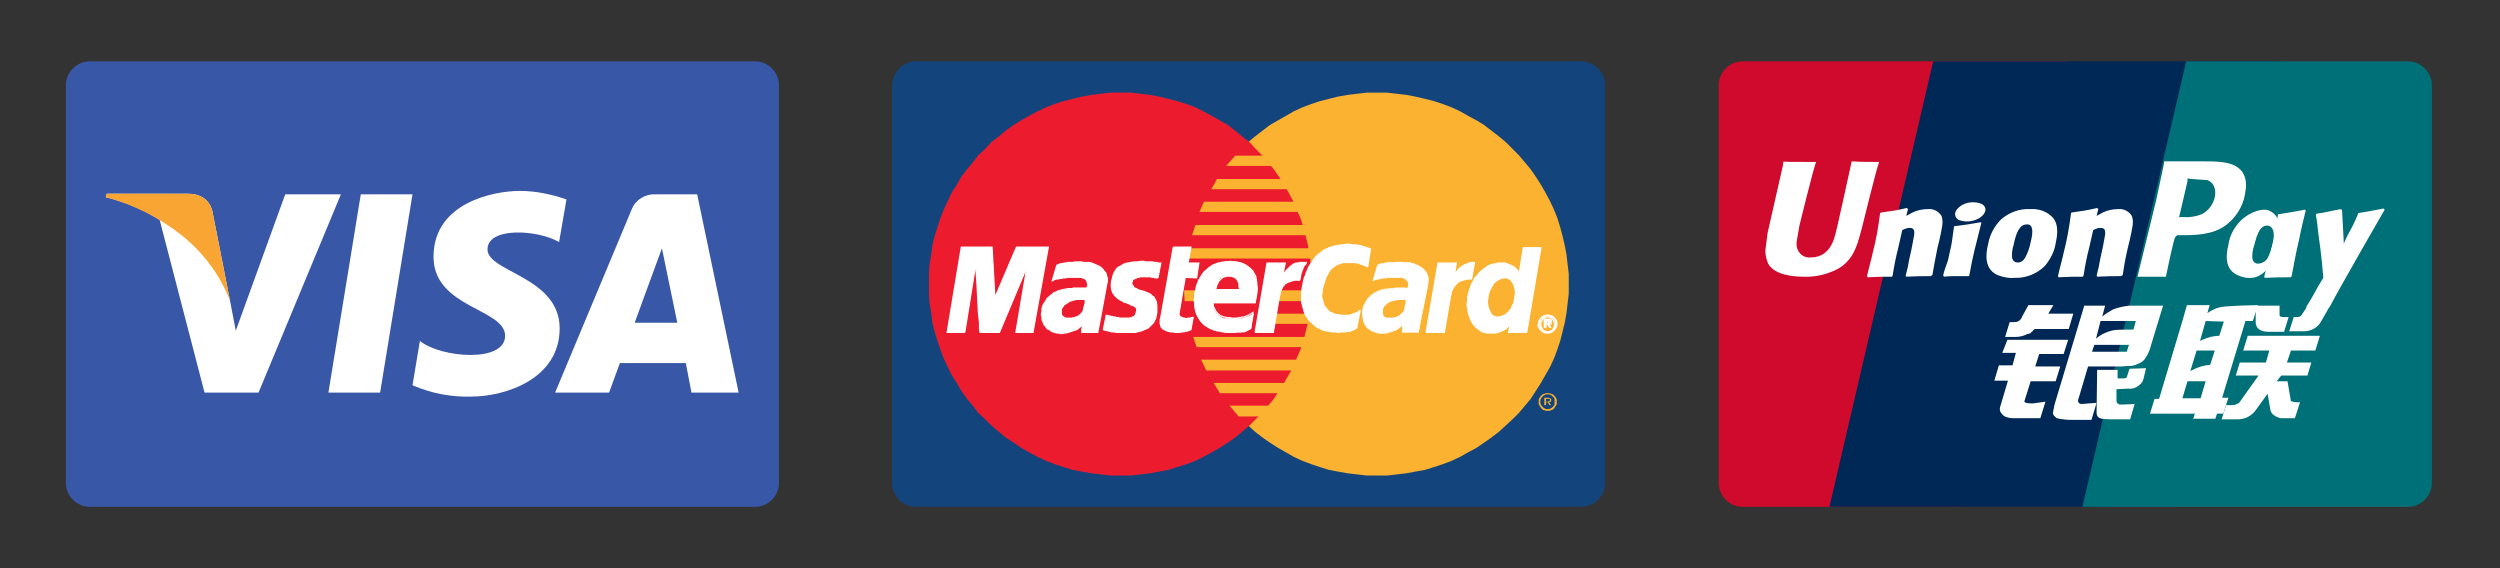 <?xml version="1.0" encoding="utf-8"?>
<!-- Generator: Adobe Illustrator 21.0.0, SVG Export Plug-In . SVG Version: 6.00 Build 0)  -->
<!DOCTYPE svg PUBLIC "-//W3C//DTD SVG 1.1//EN" "http://www.w3.org/Graphics/SVG/1.1/DTD/svg11.dtd">
<svg version="1.1" id="Layer_1" xmlns="http://www.w3.org/2000/svg" xmlns:xlink="http://www.w3.org/1999/xlink" x="0px" y="0px"
	 viewBox="0 0 440 100" style="enable-background:new 0 0 440 100;" xml:space="preserve">
<rect x="0" y="0" width="440" height="100" fill="#333333" stroke="none"/>
<style type="text/css">
	.st0{fill:#3957A7;}
	.st1{fill:#FFFFFF;}
	.st2{fill:#F9A533;}
	.st3{fill:#13457C;}
	.st4{fill:#FBB231;}
	.st5{fill:#EC1C2E;}
	.st6{fill:none;stroke:#FFFFFF;stroke-width:0.22;stroke-miterlimit:2.61;}
	.st7{clip-path:url(#SVGID_2_);}
	.st8{fill:#CF0A2C;}
	.st9{fill:#002856;}
	.st10{fill:#007078;}
</style>
<title>PaymentIcons_Adyen</title>
<path class="st0" d="M15.8,10.8h117.1c2.3,0,4.2,1.9,4.2,4.2v70c0,2.3-1.9,4.2-4.2,4.2H15.8c-2.3,0-4.2-1.9-4.2-4.2V15
	C11.6,12.7,13.5,10.8,15.8,10.8z"/>
<polygon class="st1" points="66.9,69.1 57.8,69.1 63.5,34.2 72.6,34.2 "/>
<path class="st1" d="M50.2,34.2l-8.7,24l-1-5.2l0,0l-3.1-15.7c0,0-0.4-3.2-4.3-3.2H18.8l-0.2,0.6c3.4,0.8,6.6,2.2,9.5,4L36,69.1h9.5
	L60,34.2H50.2z"/>
<path class="st1" d="M121.7,69.1h8.3l-7.3-34.9h-7.3c-1.8-0.1-3.5,0.9-4.2,2.6L97.7,69.1h9.5l1.9-5.2h11.6L121.7,69.1z M111.7,56.8
	l4.8-13.1l2.7,13.1H111.7z"/>
<path class="st1" d="M98.4,42.6l1.3-7.5c-2.6-0.9-5.4-1.5-8.2-1.5c-4.5,0-15.2,2-15.2,11.6c0,9,12.6,9.1,12.6,13.9s-11.3,3.9-15,0.9
	l-1.3,7.8c3.2,1.4,6.7,2.1,10.3,2c6.2,0,15.6-3.2,15.6-12c0-9.1-12.7-9.9-12.7-13.9S94.6,40.4,98.4,42.6z"/>
<path class="st2" d="M40.5,53l-3.1-15.7c0,0-0.4-3.2-4.3-3.2H18.8l-0.2,0.6c4.9,1.3,9.5,3.6,13.5,6.8C35.9,44.6,38.8,48.5,40.5,53z"
	/>
<path class="st3" d="M161.2,10.8h117.1c2.3,0,4.2,1.9,4.2,4.2v70c0,2.3-1.9,4.2-4.2,4.2H161.2c-2.3,0-4.2-1.9-4.2-4.2V15
	C157.1,12.7,158.9,10.8,161.2,10.8z"/>
<polygon class="st4" points="242.3,83.7 244.1,83.7 245.8,83.5 247.5,83.3 249.1,83 250.8,82.7 252.4,82.2 253.9,81.7 255.5,81.1 
	257,80.4 258.4,79.6 259.9,78.8 261.2,77.9 262.5,77 263.8,76 265,74.9 266.2,73.8 267.3,72.7 268.4,71.4 269.4,70.2 270.3,68.8 
	271.2,67.4 272,66 272.8,64.6 273.5,63.1 274.1,61.5 274.6,60 275,58.4 275.4,56.8 275.7,55.1 275.9,53.4 276.1,51.7 276.1,49.9 
	276.1,48.2 275.9,46.5 275.7,44.8 275.4,43.2 275,41.5 274.6,40 274.1,38.4 273.5,36.9 272.8,35.4 272,33.9 271.2,32.5 270.3,31.1 
	269.4,29.8 268.4,28.6 267.3,27.3 266.2,26.2 265,25 263.8,24 262.5,23 261.2,22 259.9,21.2 258.4,20.4 257,19.6 255.5,18.9 
	253.9,18.3 252.4,17.8 250.8,17.4 249.1,17 247.5,16.7 245.8,16.5 244.1,16.3 242.3,16.3 240.6,16.3 238.9,16.5 237.2,16.7 
	235.5,17 233.9,17.4 232.3,17.8 230.8,18.3 229.2,18.9 227.7,19.6 226.3,20.4 224.9,21.2 223.5,22 222.2,23 220.9,24 219.7,25 
	218.5,26.2 217.4,27.3 216.4,28.6 215.4,29.8 214.4,31.1 213.6,32.5 212.8,33.9 212,35.4 211.3,36.9 210.7,38.4 210.2,40 
	209.7,41.5 209.4,43.2 209.1,44.8 208.9,46.5 208.7,48.2 208.7,49.9 208.7,51.7 208.9,53.4 209.1,55.1 209.4,56.8 209.7,58.4 
	210.2,60 210.7,61.5 211.3,63.1 212,64.6 212.8,66 213.6,67.4 214.4,68.8 215.4,70.2 216.4,71.4 217.4,72.7 218.5,73.8 219.7,74.9 
	220.9,76 222.2,77 223.5,77.9 224.9,78.8 226.3,79.6 227.7,80.4 229.2,81.1 230.8,81.7 232.3,82.2 233.9,82.7 235.5,83 237.2,83.3 
	238.9,83.5 240.6,83.7 242.3,83.7 242.3,83.7 "/>
<polygon class="st5" points="197.2,83.7 199,83.7 200.7,83.5 202.4,83.3 204,83 205.6,82.7 207.2,82.2 208.8,81.7 210.4,81.1 
	211.8,80.4 213.3,79.6 214.7,78.8 216.1,77.9 217.4,77 218.6,76 219.9,74.9 221,73.8 222.1,72.7 223.2,71.4 224.2,70.2 225.1,68.8 
	226,67.4 226.8,66 227.6,64.6 228.2,63.1 228.9,61.5 229.4,60 229.8,58.4 230.2,56.8 230.5,55.1 230.7,53.4 230.8,51.7 230.9,49.9 
	230.8,48.2 230.7,46.5 230.5,44.8 230.2,43.2 229.8,41.5 229.4,40 228.9,38.4 228.2,36.9 227.6,35.4 226.8,33.9 226,32.5 
	225.1,31.1 224.2,29.8 223.2,28.6 222.1,27.3 221,26.2 219.9,25 218.6,24 217.4,23 216.1,22 214.7,21.2 213.3,20.4 211.8,19.6 
	210.4,18.9 208.8,18.3 207.2,17.8 205.6,17.4 204,17 202.4,16.7 200.7,16.5 199,16.3 197.2,16.3 195.5,16.3 193.8,16.5 192.1,16.7 
	190.4,17 188.8,17.4 187.2,17.8 185.6,18.3 184.1,18.9 182.6,19.6 181.1,20.4 179.7,21.2 178.4,22 177,23 175.8,24 174.5,25 
	173.4,26.2 172.2,27.3 171.2,28.6 170.2,29.8 169.2,31.1 168.4,32.5 167.5,33.9 166.8,35.4 166.1,36.9 165.5,38.4 165,40 
	164.5,41.5 164.1,43.2 163.9,44.8 163.6,46.5 163.5,48.2 163.5,49.9 163.5,51.7 163.6,53.4 163.9,55.1 164.1,56.8 164.5,58.4 
	165,60 165.5,61.5 166.1,63.1 166.8,64.6 167.5,66 168.4,67.4 169.2,68.8 170.2,70.2 171.2,71.4 172.2,72.7 173.4,73.8 174.5,74.9 
	175.8,76 177,77 178.4,77.9 179.7,78.8 181.1,79.6 182.6,80.4 184.1,81.1 185.6,81.7 187.2,82.2 188.8,82.7 190.4,83 192.1,83.3 
	193.8,83.5 195.5,83.7 197.2,83.7 197.2,83.7 "/>
<polygon class="st4" points="215.8,29.2 233.8,29.2 233.8,27.4 217.4,27.4 215.8,29.2 215.8,29.2 "/>
<polygon class="st4" points="213.2,33.3 233.8,33.3 233.8,31.5 214.2,31.5 213.2,33.3 213.2,33.3 "/>
<polygon class="st4" points="211.1,37.3 233.8,37.3 233.8,35.5 211.9,35.5 211.1,37.3 211.1,37.3 "/>
<polygon class="st4" points="209.8,41.4 233.8,41.4 233.8,39.6 210.4,39.6 209.8,41.4 209.8,41.4 "/>
<polygon class="st4" points="210.6,61.1 233.8,61.1 233.8,59.3 210,59.3 210.6,61.1 210.6,61.1 "/>
<polygon class="st4" points="212.3,65.2 233.8,65.2 233.8,63.3 211.4,63.3 212.3,65.2 212.3,65.2 "/>
<polygon class="st4" points="214.7,69.2 233.8,69.2 233.8,67.4 213.6,67.4 214.7,69.2 214.7,69.2 "/>
<polygon class="st4" points="218,73.3 233.8,73.3 233.8,71.4 216.4,71.4 218,73.3 218,73.3 "/>
<polygon class="st4" points="209,45.5 233.8,45.5 233.8,43.7 209.3,43.7 209,45.5 209,45.5 "/>
<polygon class="st4" points="224.1,57 233.5,57 233.5,55.2 224.4,55.2 224.1,57 224.1,57 "/>
<polygon class="st4" points="224.8,53 233.5,53 233.5,51.1 225.2,51.1 224.8,53 224.8,53 "/>
<polygon class="st4" points="208.4,51.1 210.8,51.1 210.8,53 208.5,53 208.4,51.1 208.4,51.1 "/>
<polygon class="st1" points="203.8,48.9 203.6,48.9 203.4,48.9 203.3,48.9 203.1,48.8 203,48.8 202.9,48.8 202.7,48.8 202.6,48.7 
	202.4,48.7 202.2,48.7 202,48.7 201.8,48.7 201.6,48.7 201.3,48.7 201,48.7 200.7,48.7 200.4,48.8 200.2,48.8 200,48.9 199.9,49 
	199.7,49 199.6,49.1 199.4,49.2 199.3,49.3 199.3,49.5 199.2,49.6 199.2,49.7 199.2,49.9 199.2,50 199.3,50.2 199.4,50.3 
	199.5,50.5 199.7,50.7 200,50.8 200.3,51 200.6,51.1 201,51.2 201.4,51.3 201.8,51.5 202.1,51.6 202.5,51.8 202.8,52.1 203.1,52.3 
	203.3,52.7 203.5,53.1 203.6,53.7 203.6,54.3 203.6,55 203.5,55.5 203.4,56 203.2,56.4 203,56.8 202.7,57.1 202.4,57.4 202.1,57.7 
	201.7,57.9 201.4,58 201,58.2 200.6,58.3 200.2,58.4 199.8,58.5 199.4,58.5 199.1,58.5 198.7,58.5 198.2,58.5 197.8,58.5 
	197.4,58.5 197,58.5 196.7,58.5 196.4,58.5 196.1,58.4 195.8,58.4 195.6,58.4 195.4,58.3 195.2,58.3 195,58.2 194.8,58.2 
	194.6,58.1 194.4,58.1 194.2,58 194.7,55.5 194.8,55.5 194.9,55.5 195.1,55.6 195.3,55.6 195.5,55.7 195.7,55.7 196,55.8 
	196.3,55.8 196.5,55.9 196.8,55.9 197.1,56 197.5,56 197.8,56 198.1,56 198.4,56 198.8,56 199.1,55.9 199.4,55.8 199.6,55.7 
	199.7,55.6 199.9,55.4 199.9,55.2 200,55 200,54.9 200.1,54.5 200,54.2 199.8,54 199.5,53.8 199.1,53.7 198.8,53.5 198.3,53.3 
	197.9,53.2 197.4,52.9 197,52.7 196.6,52.4 196.2,52 195.9,51.6 195.7,51.1 195.6,50.5 195.6,49.8 195.7,49.3 195.8,48.9 
	195.9,48.5 196,48.2 196.2,47.8 196.4,47.5 196.6,47.2 196.9,47 197.3,46.8 197.6,46.6 198,46.4 198.5,46.3 199,46.2 199.6,46.1 
	200.2,46.1 200.8,46 201.3,46 201.6,46.1 202,46.1 202.3,46.1 202.6,46.1 202.9,46.1 203.1,46.2 203.3,46.2 203.5,46.2 203.6,46.2 
	203.8,46.3 203.9,46.3 204,46.3 204.1,46.3 204.2,46.3 204.3,46.3 203.8,48.9 203.8,48.9 "/>
<polyline class="st6" points="203.8,48.9 203.8,48.9 203.6,48.9 203.4,48.9 203.3,48.9 203.1,48.8 203,48.8 202.9,48.8 202.7,48.8 
	202.6,48.7 202.4,48.7 202.2,48.7 202,48.7 201.8,48.7 201.6,48.7 201.3,48.7 201,48.7 200.7,48.7 200.7,48.7 200.4,48.8 
	200.2,48.8 200,48.9 199.9,49 199.7,49 199.6,49.1 199.4,49.2 199.3,49.3 199.3,49.5 199.2,49.6 199.2,49.7 199.2,49.9 199.2,50 
	199.3,50.2 199.4,50.3 199.5,50.5 199.5,50.5 199.7,50.7 200,50.8 200.3,51 200.6,51.1 201,51.2 201.4,51.3 201.8,51.5 202.1,51.6 
	202.5,51.8 202.8,52.1 203.1,52.3 203.3,52.7 203.5,53.1 203.6,53.7 203.6,54.3 203.6,55 203.6,55 203.5,55.5 203.4,56 203.2,56.4 
	203,56.8 202.7,57.1 202.4,57.4 202.1,57.7 201.7,57.9 201.4,58 201,58.2 200.6,58.3 200.2,58.4 199.8,58.5 199.4,58.5 199.1,58.5 
	198.7,58.5 198.7,58.5 198.2,58.5 197.8,58.5 197.4,58.5 197,58.5 196.7,58.5 196.4,58.5 196.1,58.4 195.8,58.4 195.6,58.4 
	195.4,58.3 195.2,58.3 195,58.2 194.8,58.2 194.6,58.1 194.4,58.1 194.2,58 194.7,55.5 194.7,55.5 194.8,55.5 194.9,55.5 
	195.1,55.6 195.3,55.6 195.5,55.7 195.7,55.7 196,55.8 196.3,55.8 196.5,55.9 196.8,55.9 197.1,56 197.5,56 197.8,56 198.1,56 
	198.4,56 198.8,56 198.8,56 199.1,55.9 199.4,55.8 199.6,55.7 199.7,55.6 199.9,55.4 199.9,55.2 200,55 200,54.9 200,54.9 
	200.1,54.5 200,54.2 199.8,54 199.5,53.8 199.1,53.7 198.8,53.5 198.3,53.3 197.9,53.2 197.4,52.9 197,52.7 196.6,52.4 196.2,52 
	195.9,51.6 195.7,51.1 195.6,50.5 195.6,49.8 195.6,49.8 195.7,49.3 195.8,48.9 195.9,48.5 196,48.2 196.2,47.8 196.4,47.5 
	196.6,47.2 196.9,47 197.3,46.8 197.6,46.6 198,46.4 198.5,46.3 199,46.2 199.6,46.1 200.2,46.1 200.8,46 200.8,46 201.3,46 
	201.6,46.1 202,46.1 202.3,46.1 202.6,46.1 202.9,46.1 203.1,46.2 203.3,46.2 203.5,46.2 203.6,46.2 203.8,46.3 203.9,46.3 
	204,46.3 204.1,46.3 204.2,46.3 204.3,46.3 203.8,48.9 "/>
<polygon class="st1" points="206.5,43.5 209.6,43.5 209.1,46.3 211,46.3 210.6,48.9 208.6,48.8 207.5,55.2 207.5,55.4 207.6,55.6 
	207.7,55.7 207.8,55.8 208.1,55.9 208.3,56 208.5,56 208.8,56.1 209.1,56 209.3,56 209.5,56 209.7,55.9 209.8,55.9 209.9,55.9 
	210,55.8 210,55.8 209.6,58 209.5,58 209.4,58 209.4,58.1 209.3,58.1 209.2,58.2 209.1,58.2 209,58.2 208.9,58.3 208.8,58.3 
	208.7,58.3 208.6,58.3 208.4,58.4 208.3,58.4 208.1,58.4 207.9,58.4 207.7,58.5 206.9,58.5 206.4,58.4 206,58.4 205.6,58.3 
	205.3,58.2 205.1,58.1 204.9,58 204.7,57.9 204.5,57.7 204.4,57.6 204.3,57.4 204.3,57.2 204.2,57 204.2,56.7 204.2,56.5 
	204.2,56.2 204.3,55.9 206.5,43.5 206.5,43.5 "/>
<polyline class="st6" points="206.5,43.5 209.6,43.5 209.1,46.3 211,46.3 210.6,48.9 208.6,48.8 207.5,55.2 207.5,55.2 207.5,55.4 
	207.6,55.6 207.7,55.7 207.8,55.8 208.1,55.9 208.3,56 208.5,56 208.8,56.1 208.8,56.1 209.1,56 209.3,56 209.5,56 209.7,55.9 
	209.8,55.9 209.9,55.9 210,55.8 210,55.8 209.6,58 209.6,58 209.5,58 209.4,58 209.4,58.1 209.3,58.1 209.2,58.2 209.1,58.2 
	209,58.2 208.9,58.3 208.8,58.3 208.7,58.3 208.6,58.3 208.4,58.4 208.3,58.4 208.1,58.4 207.9,58.4 207.7,58.5 206.9,58.5 
	206.9,58.5 206.4,58.4 206,58.4 205.6,58.3 205.3,58.2 205.1,58.1 204.9,58 204.7,57.9 204.5,57.7 204.4,57.6 204.3,57.4 
	204.3,57.2 204.2,57 204.2,56.7 204.2,56.5 204.2,56.2 204.3,55.9 206.5,43.5 "/>
<polyline class="st6" points="213.6,53.2 213.6,53.2 213.5,53.3 213.5,53.5 213.5,53.8 213.6,54 213.7,54.2 213.8,54.4 213.9,54.6 
	214,54.8 214.2,55 214.3,55.2 214.5,55.3 214.7,55.5 214.9,55.6 215.2,55.7 215.4,55.8 215.6,55.8 215.6,55.8 215.9,55.9 
	216.2,55.9 216.5,55.9 216.8,56 217.1,56 217.4,56 217.7,56 218,55.9 218.3,55.9 218.6,55.8 218.9,55.8 219.2,55.7 219.6,55.5 
	219.9,55.4 220.2,55.2 220.5,55 220.1,57.8 220.1,57.8 219.9,57.9 219.7,58 219.5,58.1 219.4,58.2 219.2,58.2 219,58.3 218.8,58.3 
	218.6,58.3 218.4,58.4 218.2,58.4 217.9,58.4 217.7,58.4 217.4,58.5 217.1,58.5 216.7,58.5 216.4,58.5 216.4,58.5 215.8,58.5 
	215.2,58.4 214.7,58.3 214.1,58.2 213.5,58 213,57.8 212.5,57.5 212,57.2 211.6,56.8 211.2,56.3 210.9,55.8 210.6,55.2 210.4,54.5 
	210.3,53.8 210.2,52.9 210.3,52 210.3,52 210.3,51.6 210.4,51.2 210.5,50.8 210.6,50.3 210.8,49.8 211,49.3 211.3,48.8 211.6,48.3 
	211.9,47.9 212.4,47.5 212.9,47.1 213.4,46.7 214.1,46.4 214.9,46.2 215.7,46.1 216.6,46 216.6,46 217,46.1 217.5,46.1 218,46.2 
	218.4,46.3 218.9,46.5 219.3,46.7 219.7,47 220.1,47.3 220.5,47.7 220.7,48.1 221,48.6 221.1,49.2 221.2,49.9 221.2,50.7 
	221.1,51.5 221,52.5 220.9,53.2 212.6,53.2 213.2,51 218.1,51 218.1,51 218.2,50.7 218.1,50.4 218.1,50.2 218.1,49.9 218,49.7 
	217.9,49.5 217.8,49.3 217.7,49.2 217.6,49 217.4,48.9 217.2,48.8 217.1,48.7 216.9,48.7 216.7,48.6 216.5,48.6 216.3,48.6 
	216.3,48.6 216.1,48.6 215.9,48.6 215.7,48.7 215.5,48.7 215.3,48.8 215.1,48.9 215,49 214.8,49.2 214.7,49.3 214.5,49.5 
	214.4,49.7 214.3,49.9 214.2,50.1 214.1,50.3 214.1,50.5 214,50.8 213.6,53.2 "/>
<polygon class="st1" points="240.7,47 240.5,46.9 240.4,46.8 240.2,46.7 240.1,46.7 239.9,46.6 239.7,46.5 239.5,46.5 239.3,46.4 
	239.1,46.3 238.9,46.3 238.6,46.2 238.4,46.2 238.1,46.2 237.9,46.2 237.6,46.2 237.3,46.2 237,46.2 236.7,46.2 236.4,46.2 
	236.1,46.3 235.8,46.4 235.4,46.5 235.1,46.7 234.8,46.9 234.5,47.1 234.2,47.4 233.9,47.8 233.7,48.2 233.4,48.7 233.2,49.3 
	233,49.9 232.8,50.6 232.7,51 232.7,51.4 232.6,51.8 232.6,52.2 232.7,52.6 232.8,53 232.9,53.3 233,53.7 233.2,54 233.4,54.2 
	233.6,54.5 233.9,54.8 234.2,55 234.5,55.1 234.9,55.3 235.4,55.4 235.5,55.4 235.7,55.4 235.9,55.5 236.1,55.5 236.4,55.5 
	236.6,55.5 236.9,55.5 237.2,55.5 237.5,55.5 237.8,55.4 238.1,55.3 238.3,55.2 238.6,55.1 238.9,55 239.1,54.8 239.4,54.6 
	238.8,57.6 238.8,57.7 238.7,57.7 238.6,57.8 238.5,57.9 238.4,58 238.2,58 238.1,58.1 237.8,58.2 237.6,58.3 237.3,58.3 
	236.9,58.4 236.5,58.4 236.1,58.4 235.6,58.5 235,58.4 234.4,58.4 233.9,58.3 233.3,58.2 232.8,58.1 232.3,57.8 231.8,57.6 
	231.3,57.2 230.9,56.8 230.4,56.4 230.1,55.9 229.7,55.3 229.5,54.7 229.3,54 229.1,53.2 229.1,52.4 229.1,51.5 229.2,50.6 
	229.3,50.1 229.4,49.6 229.5,49.2 229.6,48.8 229.8,48.4 229.9,48 230.1,47.6 230.2,47.3 230.4,46.9 230.6,46.6 230.8,46.3 231,46 
	231.2,45.7 231.4,45.4 231.6,45.2 231.9,44.9 232.1,44.7 232.4,44.5 232.7,44.3 232.9,44.1 233.2,43.9 233.6,43.8 233.9,43.6 
	234.2,43.5 234.6,43.4 234.9,43.3 235.3,43.2 235.7,43.2 236,43.1 236.4,43.1 236.9,43 237.3,43 237.7,43 238,43.1 238.4,43.1 
	238.7,43.1 239,43.2 239.3,43.2 239.6,43.3 239.9,43.4 240.1,43.5 240.4,43.5 240.6,43.6 240.8,43.7 240.9,43.7 241.1,43.8 
	241.2,43.8 241.2,43.8 240.7,47 240.7,47 "/>
<polyline class="st6" points="240.7,47 240.7,47 240.5,46.9 240.4,46.8 240.2,46.7 240.1,46.7 239.9,46.6 239.7,46.5 239.5,46.5 
	239.3,46.4 239.1,46.3 238.9,46.3 238.6,46.2 238.4,46.2 238.1,46.2 237.9,46.2 237.6,46.2 237.3,46.2 237.3,46.2 237,46.2 
	236.7,46.2 236.4,46.2 236.1,46.3 235.8,46.4 235.4,46.5 235.1,46.7 234.8,46.9 234.5,47.1 234.2,47.4 233.9,47.8 233.7,48.2 
	233.4,48.7 233.2,49.3 233,49.9 232.8,50.6 232.8,50.6 232.7,51 232.7,51.4 232.6,51.8 232.6,52.2 232.7,52.6 232.8,53 232.9,53.3 
	233,53.7 233.2,54 233.4,54.2 233.6,54.5 233.9,54.8 234.2,55 234.5,55.1 234.9,55.3 235.4,55.4 235.4,55.4 235.5,55.4 235.7,55.4 
	235.9,55.5 236.1,55.5 236.4,55.5 236.6,55.5 236.9,55.5 237.2,55.5 237.5,55.5 237.8,55.4 238.1,55.3 238.3,55.2 238.6,55.1 
	238.9,55 239.1,54.8 239.4,54.6 238.8,57.6 238.8,57.6 238.8,57.7 238.7,57.7 238.6,57.8 238.5,57.9 238.4,58 238.2,58 238.1,58.1 
	237.8,58.2 237.6,58.3 237.3,58.3 236.9,58.4 236.5,58.4 236.1,58.4 235.6,58.5 235,58.4 234.4,58.4 234.4,58.4 233.9,58.3 
	233.3,58.2 232.8,58.1 232.3,57.8 231.8,57.6 231.3,57.2 230.9,56.8 230.4,56.4 230.1,55.9 229.7,55.3 229.5,54.7 229.3,54 
	229.1,53.2 229.1,52.4 229.1,51.5 229.2,50.6 229.2,50.6 229.3,50.1 229.4,49.6 229.5,49.2 229.6,48.8 229.8,48.4 229.9,48 
	230.1,47.6 230.2,47.3 230.4,46.9 230.6,46.6 230.8,46.3 231,46 231.2,45.7 231.4,45.4 231.6,45.2 231.9,44.9 232.1,44.7 
	232.4,44.5 232.7,44.3 232.9,44.1 233.2,43.9 233.6,43.8 233.9,43.6 234.2,43.5 234.6,43.4 234.9,43.3 235.3,43.2 235.7,43.2 
	236,43.1 236.4,43.1 236.9,43 237.3,43 237.3,43 237.7,43 238,43.1 238.4,43.1 238.7,43.1 239,43.2 239.3,43.2 239.6,43.3 
	239.9,43.4 240.1,43.5 240.4,43.5 240.6,43.6 240.8,43.7 240.9,43.7 241.1,43.8 241.2,43.8 241.2,43.8 240.7,47 "/>
<polygon class="st1" points="268.7,58.5 265.5,58.5 265.8,57.2 265.8,57.1 265.6,57.3 265.4,57.5 265.2,57.7 265,57.9 264.8,58 
	264.6,58.1 264.4,58.2 264.1,58.3 263.9,58.4 263.7,58.5 263.5,58.5 263.3,58.6 263,58.6 262.8,58.6 262.6,58.6 262.4,58.6 
	261.8,58.6 261.2,58.5 260.7,58.3 260.3,58 259.9,57.7 259.5,57.3 259.2,56.9 258.9,56.4 258.7,55.9 258.5,55.3 258.4,54.8 
	258.3,54.2 258.2,53.6 258.3,53 258.3,52.5 258.4,51.9 258.6,51.2 258.8,50.6 259,50 259.3,49.5 259.6,48.9 260,48.5 260.3,48.1 
	260.7,47.7 261.1,47.4 261.5,47.1 261.9,46.8 262.4,46.6 262.8,46.5 263.3,46.4 263.7,46.3 264.2,46.3 264.5,46.3 264.9,46.3 
	265.1,46.4 265.4,46.5 265.7,46.6 265.9,46.7 266.1,46.8 266.3,46.9 266.5,47 266.7,47.2 266.8,47.3 267,47.5 267.1,47.6 
	267.2,47.8 267.3,47.9 267.4,48.1 267.4,48.1 268.1,43.6 271.2,43.6 268.7,58.5 268.7,58.5 "/>
<polyline class="st6" points="268.7,58.5 265.5,58.5 265.8,57.2 265.8,57.1 265.8,57.1 265.6,57.3 265.4,57.5 265.2,57.7 265,57.9 
	264.8,58 264.6,58.1 264.4,58.2 264.1,58.3 263.9,58.4 263.7,58.5 263.5,58.5 263.3,58.6 263,58.6 262.8,58.6 262.6,58.6 
	262.4,58.6 262.4,58.6 261.8,58.6 261.2,58.5 260.7,58.3 260.3,58 259.9,57.7 259.5,57.3 259.2,56.9 258.9,56.4 258.7,55.9 
	258.5,55.3 258.4,54.8 258.3,54.2 258.2,53.6 258.3,53 258.3,52.5 258.4,51.9 258.4,51.9 258.6,51.2 258.8,50.6 259,50 259.3,49.5 
	259.6,48.9 260,48.5 260.3,48.1 260.7,47.7 261.1,47.4 261.5,47.1 261.9,46.8 262.4,46.6 262.8,46.5 263.3,46.4 263.7,46.3 
	264.2,46.3 264.2,46.3 264.5,46.3 264.9,46.3 265.1,46.4 265.4,46.5 265.7,46.6 265.9,46.7 266.1,46.8 266.3,46.9 266.5,47 
	266.7,47.2 266.8,47.3 267,47.5 267.1,47.6 267.2,47.8 267.3,47.9 267.4,48.1 267.4,48.1 268.1,43.6 271.2,43.6 268.7,58.5 "/>
<polygon class="st4" points="263.5,55.7 263.8,55.7 264.1,55.6 264.4,55.5 264.7,55.4 264.9,55.3 265.1,55.1 265.4,54.9 265.5,54.7 
	265.7,54.5 265.9,54.2 266,54 266.1,53.7 266.3,53.4 266.4,53.1 266.4,52.8 266.5,52.5 266.5,52.2 266.6,51.9 266.6,51.5 
	266.6,51.2 266.5,50.9 266.5,50.7 266.4,50.4 266.3,50.1 266.2,49.9 266.1,49.7 265.9,49.5 265.8,49.3 265.6,49.2 265.4,49.1 
	265.1,49 264.9,49 264.6,49 264.3,49.1 264,49.2 263.8,49.3 263.5,49.5 263.3,49.6 263.1,49.8 262.9,50 262.8,50.3 262.6,50.5 
	262.5,50.8 262.3,51.1 262.2,51.4 262.1,51.7 262,52.1 262,52.4 261.9,52.9 261.9,53.4 262,54 262.2,54.5 262.4,55 262.7,55.4 
	263.1,55.6 263.5,55.7 263.5,55.7 "/>
<polygon class="st1" points="193.7,55.9 193.2,58.5 190.4,58.5 190.4,58 190.5,57.6 190.6,57.3 190.6,57.1 190.4,57.3 190.2,57.5 
	190,57.6 189.8,57.8 189.5,58 189.2,58.1 188.9,58.2 188.6,58.3 188.3,58.4 188,58.5 187.6,58.6 187.3,58.6 187,58.7 186.6,58.7 
	186.3,58.6 186,58.6 185.6,58.5 185.3,58.4 184.9,58.2 184.7,58 184.4,57.9 184.2,57.7 184,57.4 183.8,57.2 183.7,57 183.6,56.7 
	183.5,56.5 183.4,56.2 183.4,56 183.4,55.7 183.3,55.5 183.3,55.2 183.4,54.8 183.4,54.3 183.5,53.9 183.7,53.5 183.9,53.2 
	184.1,52.9 184.3,52.5 184.6,52.3 184.9,52 185.2,51.8 185.5,51.5 185.9,51.4 186.2,51.2 186.6,51.1 187,51 187.4,50.9 187.4,50.9 
	187.5,50.9 187.6,50.9 187.7,50.9 187.8,50.8 188,50.8 188.1,50.8 188.3,50.8 188.5,50.8 188.7,50.8 188.9,50.7 189.1,50.7 
	189.3,50.7 189.5,50.7 189.6,50.7 189.7,50.7 190,50.7 190.3,50.7 190.5,50.7 190.8,50.7 191,50.7 191.1,50.7 191.2,50.7 
	191.3,50.7 191.3,50.7 191.4,50.5 191.4,50.2 191.5,50 191.4,49.8 191.3,49.5 191.2,49.3 191,49.1 190.8,49 190.5,48.9 190.3,48.8 
	190,48.8 189.6,48.8 189.3,48.8 189,48.8 188.6,48.8 188.2,48.8 187.9,48.8 187.5,48.9 187.1,48.9 186.8,49 186.5,49 186.2,49.1 
	185.9,49.1 185.6,49.2 185.4,49.3 185.3,49.4 185.2,49.4 186,46.7 186.2,46.6 186.5,46.5 186.7,46.4 187,46.4 187.3,46.3 
	187.6,46.3 187.9,46.2 188.2,46.2 188.5,46.2 188.8,46.2 189.2,46.1 189.5,46.1 189.9,46.1 190.3,46.1 190.7,46.2 191.1,46.2 
	191.4,46.2 191.7,46.2 192.1,46.3 192.4,46.4 192.8,46.6 193.1,46.7 193.5,46.9 193.8,47.1 194.1,47.4 194.3,47.7 194.6,48 
	194.7,48.3 194.8,48.7 194.9,49 194.9,49.5 194.8,49.9 193.7,55.9 193.7,55.9 "/>
<polyline class="st6" points="193.7,55.9 193.2,58.5 190.4,58.5 190.4,58.5 190.4,58 190.5,57.6 190.6,57.3 190.6,57.1 190.6,57.1 
	190.4,57.3 190.2,57.5 190,57.6 189.8,57.8 189.5,58 189.2,58.1 188.9,58.2 188.6,58.3 188.3,58.4 188,58.5 187.6,58.6 187.3,58.6 
	187,58.7 186.6,58.7 186.3,58.6 186,58.6 186,58.6 185.6,58.5 185.3,58.4 184.9,58.2 184.7,58 184.4,57.9 184.2,57.7 184,57.4 
	183.8,57.2 183.7,57 183.6,56.7 183.5,56.5 183.4,56.2 183.4,56 183.4,55.7 183.3,55.5 183.3,55.2 183.3,55.2 183.4,54.8 
	183.4,54.3 183.5,53.9 183.7,53.5 183.9,53.2 184.1,52.9 184.3,52.5 184.6,52.3 184.9,52 185.2,51.8 185.5,51.5 185.9,51.4 
	186.2,51.2 186.6,51.1 187,51 187.4,50.9 187.4,50.9 187.4,50.9 187.5,50.9 187.6,50.9 187.7,50.9 187.8,50.8 188,50.8 188.1,50.8 
	188.3,50.8 188.5,50.8 188.7,50.8 188.9,50.7 189.1,50.7 189.3,50.7 189.5,50.7 189.6,50.7 189.7,50.7 189.7,50.7 190,50.7 
	190.3,50.7 190.5,50.7 190.8,50.7 191,50.7 191.1,50.7 191.2,50.7 191.3,50.7 191.3,50.7 191.3,50.7 191.4,50.5 191.4,50.2 
	191.5,50 191.5,50 191.4,49.8 191.3,49.5 191.2,49.3 191,49.1 190.8,49 190.5,48.9 190.3,48.8 190,48.8 190,48.8 189.6,48.8 
	189.3,48.8 189,48.8 188.6,48.8 188.2,48.8 187.9,48.8 187.5,48.9 187.1,48.9 186.8,49 186.5,49 186.2,49.1 185.9,49.1 185.6,49.2 
	185.4,49.3 185.3,49.4 185.2,49.4 186,46.7 186,46.7 186.2,46.6 186.5,46.5 186.7,46.4 187,46.4 187.3,46.3 187.6,46.3 187.9,46.2 
	188.2,46.2 188.5,46.2 188.8,46.2 189.2,46.1 189.5,46.1 189.9,46.1 190.3,46.1 190.7,46.2 191.1,46.2 191.1,46.2 191.4,46.2 
	191.7,46.2 192.1,46.3 192.4,46.4 192.8,46.6 193.1,46.7 193.5,46.9 193.8,47.1 194.1,47.4 194.3,47.7 194.6,48 194.7,48.3 
	194.8,48.7 194.9,49 194.9,49.5 194.8,49.9 193.7,55.9 "/>
<polygon class="st5" points="190.9,53 190.9,52.9 190.9,52.9 190.8,52.8 190.7,52.8 190.6,52.8 190.4,52.8 190.3,52.8 190.1,52.8 
	189.9,52.8 189.7,52.8 189.5,52.8 189.4,52.8 189.2,52.9 189,52.9 188.9,52.9 188.8,53 188.7,53 188.6,53 188.5,53.1 188.3,53.1 
	188.2,53.2 188.1,53.3 187.9,53.4 187.7,53.5 187.6,53.6 187.4,53.7 187.3,53.8 187.2,54 187.1,54.1 187,54.3 186.9,54.4 
	186.9,54.6 186.9,55 186.9,55.3 187,55.5 187.2,55.7 187.4,55.8 187.6,55.9 187.7,55.9 187.9,55.9 188.2,55.9 188.6,55.9 
	188.9,55.8 189.1,55.8 189.3,55.7 189.6,55.6 189.8,55.5 189.9,55.4 190.1,55.3 190.2,55.1 190.3,55 190.4,54.9 190.5,54.7 
	190.6,54.6 190.6,54.5 190.6,54.3 190.7,54 190.8,53.6 190.9,53.3 190.9,53 190.9,53 "/>
<polygon class="st1" points="169.8,58.5 166.7,58.5 169.2,43.5 174.6,43.5 175.1,52.4 178.9,43.5 184.5,43.5 181.8,58.5 178.8,58.5 
	180.7,47.3 180.6,47.3 175.9,58.5 172.5,58.5 172.4,58 172.4,56.8 172.2,55 172.1,53 172,50.9 171.9,49.2 171.8,47.9 171.8,47.3 
	171.8,47.3 171.7,47.3 171.6,47.3 171.6,47.3 169.8,58.5 169.8,58.5 "/>
<polyline class="st6" points="169.8,58.5 166.7,58.5 169.2,43.5 174.6,43.5 175.1,52.4 178.9,43.5 184.5,43.5 181.8,58.5 
	178.8,58.5 180.7,47.3 180.6,47.3 175.9,58.5 172.5,58.5 172.5,58.5 172.4,58 172.4,56.8 172.2,55 172.1,53 172,50.9 171.9,49.2 
	171.8,47.9 171.8,47.3 171.8,47.3 171.8,47.3 171.7,47.3 171.6,47.3 171.6,47.3 169.8,58.5 "/>
<polygon class="st1" points="250.1,55.9 249.7,58.5 246.8,58.5 246.8,58 246.8,57.6 246.8,57.3 246.9,57.2 246.7,57.3 246.5,57.5 
	246.3,57.7 246.1,57.8 245.9,58 245.6,58.1 245.3,58.2 245,58.3 244.7,58.4 244.4,58.5 244.1,58.6 243.8,58.6 243.4,58.7 
	243.1,58.7 242.8,58.6 242.5,58.6 242.1,58.5 241.7,58.4 241.4,58.2 241.1,58 240.9,57.9 240.6,57.7 240.5,57.4 240.3,57.2 
	240.2,57 240.1,56.7 240,56.5 239.9,56.2 239.9,56 239.8,55.7 239.8,55.5 239.8,55.2 239.8,54.8 239.9,54.3 240,53.9 240.2,53.5 
	240.3,53.2 240.6,52.9 240.8,52.5 241.1,52.3 241.4,52 241.6,51.8 242,51.5 242.3,51.4 242.7,51.2 243.1,51.1 243.4,51 243.8,50.9 
	243.8,50.9 243.9,50.9 244,50.9 244.1,50.9 244.2,50.8 244.4,50.8 244.6,50.8 244.8,50.8 244.9,50.8 245.1,50.8 245.4,50.7 
	245.5,50.7 245.7,50.7 245.9,50.7 246,50.7 246.2,50.7 246.4,50.7 246.7,50.7 247,50.7 247.2,50.7 247.4,50.7 247.6,50.7 
	247.7,50.7 247.8,50.7 247.8,50.7 247.8,50.5 247.9,50.2 247.9,50 247.8,49.8 247.8,49.5 247.6,49.3 247.4,49.1 247.2,49 247,48.9 
	246.7,48.8 246.5,48.8 246.1,48.8 245.8,48.8 245.4,48.8 245.1,48.8 244.7,48.8 244.3,48.8 244,48.9 243.6,48.9 243.3,49 243,49 
	242.7,49.1 242.4,49.1 242.1,49.2 241.9,49.3 241.8,49.4 241.6,49.4 242.4,46.7 242.7,46.6 243,46.5 243.2,46.4 243.5,46.4 
	243.8,46.3 244.1,46.3 244.4,46.2 244.7,46.2 245,46.2 245.3,46.2 245.6,46.1 246,46.1 246.4,46.1 246.7,46.1 247.1,46.2 
	247.5,46.2 247.8,46.2 248.1,46.2 248.5,46.3 248.9,46.4 249.2,46.6 249.6,46.7 249.9,46.9 250.2,47.1 250.5,47.4 250.8,47.7 
	251,48 251.2,48.3 251.3,48.7 251.4,49 251.4,49.5 251.3,49.9 250.1,55.9 250.1,55.9 "/>
<polygon class="st1" points="249.7,58.5 249.7,58.5 250.2,56 250.1,55.9 249.6,58.5 249.7,58.4 249.7,58.5 249.7,58.5 249.7,58.5 
	249.7,58.5 249.7,58.5 "/>
<polygon class="st1" points="246.7,58.5 246.8,58.5 249.7,58.5 249.7,58.4 246.8,58.4 246.9,58.5 246.7,58.5 246.7,58.5 246.8,58.5 
	246.7,58.5 246.7,58.5 "/>
<polygon class="st1" points="246.9,57.2 246.8,57.1 246.8,57.3 246.8,57.6 246.8,58 246.7,58.5 246.9,58.5 246.9,58 246.9,57.6 
	246.9,57.3 246.9,57.2 246.8,57.1 246.9,57.2 246.9,57.2 "/>
<polygon class="st1" points="242.5,58.7 242.5,58.7 242.8,58.7 243.1,58.7 243.4,58.7 243.8,58.7 244.1,58.7 244.4,58.6 244.7,58.5 
	245.1,58.4 245.3,58.3 245.6,58.2 245.9,58 246.1,57.9 246.4,57.7 246.6,57.5 246.8,57.4 246.9,57.2 246.8,57.1 246.6,57.3 
	246.5,57.4 246.3,57.6 246.1,57.8 245.8,57.9 245.6,58 245.3,58.2 245,58.3 244.7,58.4 244.4,58.5 244.1,58.5 243.8,58.6 
	243.4,58.6 243.1,58.6 242.8,58.6 242.5,58.5 242.5,58.5 242.5,58.7 242.5,58.7 "/>
<polygon class="st1" points="239.7,55.2 239.7,55.2 239.8,55.5 239.8,55.7 239.8,56 239.9,56.2 239.9,56.5 240,56.8 240.1,57 
	240.2,57.2 240.4,57.5 240.6,57.7 240.8,57.9 241.1,58.1 241.4,58.3 241.7,58.4 242.1,58.5 242.5,58.7 242.5,58.5 242.1,58.4 
	241.8,58.3 241.4,58.2 241.1,58 240.9,57.8 240.7,57.6 240.5,57.4 240.4,57.2 240.2,56.9 240.1,56.7 240.1,56.5 240,56.2 239.9,56 
	239.9,55.7 239.9,55.5 239.9,55.2 239.9,55.2 239.7,55.2 239.7,55.2 "/>
<polygon class="st1" points="243.8,50.8 243.8,50.8 243.4,50.9 243,51 242.7,51.1 242.3,51.3 241.9,51.5 241.6,51.7 241.3,51.9 
	241,52.2 240.7,52.5 240.5,52.8 240.3,53.2 240.1,53.5 239.9,53.9 239.8,54.3 239.8,54.8 239.7,55.2 239.9,55.2 239.9,54.8 
	240,54.3 240.1,54 240.2,53.6 240.4,53.2 240.6,52.9 240.9,52.6 241.1,52.3 241.4,52 241.7,51.8 242,51.6 242.4,51.4 242.7,51.3 
	243.1,51.2 243.4,51 243.8,51 243.8,51 243.8,50.8 243.8,50.8 "/>
<polygon class="st1" points="246.2,50.6 246.2,50.6 246,50.6 245.9,50.6 245.7,50.6 245.5,50.6 245.4,50.7 245.1,50.7 244.9,50.7 
	244.8,50.7 244.6,50.8 244.4,50.8 244.2,50.8 244.1,50.8 244,50.8 243.9,50.8 243.8,50.8 243.8,50.8 243.8,51 243.8,51 243.9,51 
	244,51 244.1,50.9 244.2,50.9 244.4,50.9 244.6,50.9 244.8,50.9 244.9,50.8 245.1,50.8 245.4,50.8 245.5,50.8 245.7,50.8 
	245.9,50.8 246,50.8 246.2,50.8 246.2,50.8 246.2,50.6 246.2,50.6 "/>
<polygon class="st1" points="247.7,50.7 247.8,50.7 247.7,50.7 247.6,50.7 247.4,50.6 247.2,50.6 247,50.6 246.7,50.6 246.4,50.6 
	246.2,50.6 246.2,50.8 246.4,50.8 246.7,50.8 247,50.8 247.2,50.8 247.4,50.8 247.6,50.8 247.7,50.8 247.8,50.8 247.8,50.8 
	247.8,50.8 247.8,50.8 247.8,50.8 247.7,50.7 247.7,50.7 "/>
<polygon class="st1" points="247.8,50 247.8,50 247.8,50.2 247.8,50.4 247.7,50.6 247.7,50.7 247.8,50.8 247.9,50.7 247.9,50.5 
	247.9,50.2 248,50 247.9,50 247.8,50 247.8,50 "/>
<polygon class="st1" points="246.5,48.9 246.5,48.9 246.7,48.9 247,49 247.2,49.1 247.4,49.2 247.5,49.4 247.7,49.5 247.8,49.8 
	247.8,50 247.9,50 247.9,49.7 247.8,49.5 247.6,49.3 247.5,49.1 247.3,48.9 247,48.8 246.7,48.8 246.5,48.7 246.5,48.7 246.5,48.9 
	246.5,48.9 "/>
<polygon class="st1" points="241.6,49.4 241.7,49.5 241.8,49.4 242,49.3 242.1,49.3 242.4,49.2 242.7,49.2 243,49.1 243.3,49 
	243.6,49 244,49 244.3,48.9 244.7,48.9 245.1,48.9 245.4,48.9 245.8,48.9 246.1,48.9 246.5,48.9 246.5,48.7 246.1,48.7 245.8,48.7 
	245.4,48.7 245.1,48.7 244.7,48.7 244.3,48.8 244,48.8 243.6,48.9 243.3,48.9 242.9,49 242.6,49 242.4,49.1 242.1,49.1 241.9,49.2 
	241.7,49.3 241.6,49.4 241.7,49.4 241.6,49.4 241.6,49.4 "/>
<polygon class="st1" points="242.4,46.6 242.4,46.7 241.6,49.4 241.7,49.4 242.5,46.7 242.5,46.8 242.4,46.6 242.4,46.6 242.4,46.7 
	242.4,46.6 242.4,46.6 "/>
<polygon class="st1" points="247.5,46.1 247.5,46.1 247.1,46.1 246.7,46.1 246.4,46.1 246,46.1 245.6,46.1 245.3,46.1 245,46.1 
	244.7,46.1 244.4,46.1 244.1,46.2 243.8,46.2 243.5,46.3 243.2,46.3 242.9,46.4 242.7,46.5 242.4,46.6 242.5,46.8 242.7,46.7 
	243,46.6 243.2,46.5 243.5,46.4 243.8,46.4 244.1,46.3 244.4,46.3 244.7,46.3 245,46.2 245.3,46.2 245.6,46.2 246,46.2 246.4,46.2 
	246.7,46.2 247.1,46.2 247.5,46.2 247.5,46.2 247.5,46.1 247.5,46.1 "/>
<polygon class="st1" points="251.4,50 251.4,50 251.4,49.5 251.4,49 251.4,48.7 251.2,48.3 251.1,47.9 250.8,47.6 250.6,47.3 
	250.3,47.1 249.9,46.9 249.6,46.7 249.2,46.5 248.9,46.4 248.5,46.3 248.2,46.2 247.8,46.1 247.5,46.1 247.5,46.2 247.8,46.3 
	248.1,46.3 248.5,46.4 248.8,46.5 249.2,46.6 249.5,46.8 249.9,47 250.2,47.2 250.5,47.4 250.7,47.7 250.9,48 251.1,48.3 
	251.2,48.7 251.3,49 251.3,49.5 251.2,49.9 251.2,49.9 251.4,50 251.4,50 "/>
<polygon class="st1" points="250.2,56 250.2,56 251.4,50 251.2,49.9 250.1,55.9 250.1,55.9 250.2,56 250.2,56 "/>
<polygon class="st4" points="247.4,53 247.4,52.9 247.3,52.8 247.2,52.8 247.1,52.8 247,52.8 246.8,52.8 246.7,52.8 246.5,52.8 
	246.3,52.8 246.1,52.8 245.9,52.8 245.8,52.9 245.6,52.9 245.5,52.9 245.3,53 245.2,53 245.1,53 245,53 244.9,53 244.8,53.1 
	244.6,53.2 244.5,53.2 244.3,53.3 244.2,53.4 244.1,53.5 243.9,53.7 243.8,53.8 243.6,53.9 243.6,54.1 243.5,54.2 243.4,54.4 
	243.4,54.6 243.4,55 243.4,55.3 243.5,55.5 243.6,55.7 243.8,55.8 244,55.9 244.2,55.9 244.4,55.9 244.7,55.9 245.1,55.9 
	245.4,55.8 245.6,55.8 245.9,55.7 246.1,55.6 246.3,55.5 246.5,55.3 246.6,55.2 246.8,55 246.9,54.9 247,54.8 247.1,54.6 
	247.1,54.5 247.2,54.3 247.2,54.2 247.2,53.9 247.3,53.6 247.4,53.3 247.4,53 247.4,53 "/>
<polygon class="st1" points="270.8,56.9 270.8,56.7 270.9,56.3 271.1,56.1 271.3,55.8 271.5,55.6 271.8,55.5 272.1,55.4 272.4,55.4 
	272.7,55.4 273,55.5 273.3,55.6 273.5,55.8 273.7,56.1 273.9,56.3 274,56.7 274,56.9 273.6,56.9 273.6,56.7 273.6,56.5 273.5,56.2 
	273.3,56 273.1,55.9 272.9,55.8 272.6,55.7 272.4,55.7 272.1,55.7 271.9,55.8 271.7,55.9 271.5,56 271.3,56.2 271.2,56.5 
	271.1,56.7 271.1,56.9 270.8,56.9 270.8,56.9 "/>
<polygon class="st1" points="271.8,56.9 271.8,56.2 272.4,56.2 272.6,56.2 272.7,56.3 272.8,56.3 272.9,56.3 272.9,56.4 273,56.5 
	273,56.6 273,56.6 273,56.7 273,56.8 273,56.9 272.9,56.9 272.4,56.9 272.5,56.9 272.6,56.9 272.6,56.9 272.7,56.8 272.7,56.8 
	272.8,56.8 272.8,56.7 272.8,56.6 272.8,56.6 272.8,56.5 272.7,56.5 272.7,56.5 272.6,56.5 272.6,56.5 272.5,56.5 272.4,56.5 
	272.1,56.5 272.1,56.9 271.8,56.9 271.8,56.9 "/>
<polygon class="st1" points="270.8,56.9 270.8,57 270.8,57.3 270.9,57.6 271.1,57.9 271.3,58.1 271.5,58.3 271.8,58.5 272.1,58.5 
	272.4,58.6 272.7,58.5 273,58.5 273.3,58.3 273.5,58.1 273.7,57.9 273.9,57.6 274,57.3 274,57 274,56.9 273.6,56.9 273.6,57 
	273.6,57.2 273.6,57.5 273.5,57.7 273.3,57.9 273.1,58.1 272.9,58.2 272.6,58.3 272.4,58.3 272.1,58.3 271.9,58.2 271.7,58.1 
	271.5,57.9 271.3,57.7 271.2,57.5 271.1,57.2 271.1,57 271.1,56.9 270.8,56.9 270.8,56.9 "/>
<polygon class="st1" points="271.8,56.9 271.8,57.6 272.1,57.6 272.1,57 272.4,57 272.7,57.6 273,57.6 272.6,57 272.7,57 272.8,57 
	272.8,57 272.9,56.9 272.9,56.9 272.4,56.9 272.4,56.9 272.1,56.9 272.1,56.9 271.8,56.9 271.8,56.9 "/>
<path class="st6" d="M270.8,57L270.8,57v-0.3l0.1-0.3l0.2-0.3l0.2-0.2l0.2-0.2l0.3-0.1l0.3-0.1h0.3l0,0h0.3l0.3,0.1l0.3,0.1l0.2,0.2
	l0.2,0.2l0.2,0.3l0.1,0.3V57l0,0v0.3l-0.1,0.3l-0.2,0.3l-0.2,0.2l-0.2,0.2l-0.3,0.2l-0.3,0.1h-0.3l0,0H272l-0.3-0.1l-0.3-0.2
	l-0.2-0.2l-0.2-0.2l-0.2-0.3l-0.1-0.3V57 M272.1,57.6h-0.3v-1.4h0.8h0.1h0.1h0.1l0.1,0.1v0.1v0.1v0.1l0,0v0.1v0.1v0.1v0.1h-0.1h-0.1
	h-0.1h-0.1l0.3,0.6h-0.2l-0.3-0.6h-0.3v0.6 M272.4,56.7L272.4,56.7h0.1h0.1h0.1h0.1l0,0l0,0v0v-0.1l0,0v-0.1l0,0l0,0l0,0h-0.6V57
	h0.3 M272.4,58.4L272.4,58.4h0.3l0.2-0.1l0.2-0.1l0.2-0.2l0.1-0.2l0.1-0.2l0.1-0.2v-0.3l0,0v-0.3l-0.1-0.2l-0.1-0.2l-0.1-0.2
	l-0.2-0.2l-0.2-0.1l-0.2-0.1h-0.3l0,0h-0.3l-0.2,0.1l-0.2,0.1l-0.2,0.2l-0.1,0.2l-0.1,0.2l-0.1,0.2v0.3l0,0v0.3l0.1,0.2l0.1,0.2
	l0.1,0.2l0.2,0.2l0.2,0.1l0.2,0.1H272.4"/>
<polygon class="st1" points="251,58.5 254.2,58.5 254.2,58.5 255.3,52 255.4,51.8 255.4,51.5 255.5,51.2 255.6,51 255.7,50.8 
	255.9,50.5 256,50.3 256.2,50.1 256.4,49.9 256.6,49.7 256.9,49.5 257.2,49.4 257.5,49.3 257.9,49.2 258.3,49.1 258.7,49.1 
	258.9,49.1 259,49.1 259,49.1 259,49.1 259.5,46.2 259.2,46.2 258.9,46.2 258.6,46.3 258.3,46.4 258.1,46.5 257.8,46.6 257.6,46.7 
	257.4,46.8 257.2,47 257,47.1 256.8,47.3 256.6,47.5 256.5,47.7 256.3,47.9 256.1,48.1 256,48.3 256.3,46.3 253.1,46.3 251,58.5 
	251,58.5 251,58.5 "/>
<polyline class="st6" points="251,58.5 254.2,58.5 254.2,58.5 255.3,52 255.3,52 255.4,51.8 255.4,51.5 255.5,51.2 255.6,51 
	255.7,50.8 255.9,50.5 256,50.3 256.2,50.1 256.4,49.9 256.6,49.7 256.9,49.5 257.2,49.4 257.5,49.3 257.9,49.2 258.3,49.1 
	258.7,49.1 258.7,49.1 258.9,49.1 259,49.1 259,49.1 259,49.1 259.5,46.2 259.5,46.2 259.2,46.2 258.9,46.2 258.6,46.3 258.3,46.4 
	258.1,46.5 257.8,46.6 257.6,46.7 257.4,46.8 257.2,47 257,47.1 256.8,47.3 256.6,47.5 256.5,47.7 256.3,47.9 256.1,48.1 256,48.3 
	256.3,46.3 253.1,46.3 251,58.5 251,58.5 "/>
<polygon class="st1" points="220.9,58.5 224.1,58.5 224.1,58.5 225.2,52 225.3,51.8 225.3,51.5 225.4,51.3 225.5,51 225.6,50.8 
	225.7,50.6 225.8,50.4 226,50.2 226.1,50 226.3,49.9 226.6,49.7 226.9,49.6 227.2,49.5 227.5,49.4 227.9,49.3 228.4,49.3 
	228.4,49.3 228.4,49.3 228.5,49.3 228.6,49.3 228.6,49.3 228.7,49.4 228.7,49.4 228.7,49.4 228.7,49.3 228.8,49.2 228.8,49 
	228.9,48.7 228.9,48.4 229,48.1 229.1,47.8 229.2,47.5 229.3,47.3 229.4,47 229.5,46.8 229.7,46.6 229.8,46.5 229.8,46.3 
	229.9,46.3 229.9,46.2 229.9,46.2 229.9,46.2 229.8,46.2 229.7,46.2 229.6,46.2 229.6,46.2 229.5,46.2 229.4,46.2 229,46.2 
	228.7,46.2 228.4,46.3 228.1,46.3 227.9,46.4 227.6,46.5 227.4,46.7 227.2,46.8 227,47 226.9,47.1 226.7,47.3 226.5,47.5 
	226.3,47.7 226.2,47.9 226,48.1 225.8,48.3 226.2,46.3 223,46.3 220.9,58.5 220.9,58.5 220.9,58.5 "/>
<polyline class="st6" points="220.9,58.5 224.1,58.5 224.1,58.5 225.2,52 225.2,52 225.3,51.8 225.3,51.5 225.4,51.3 225.5,51 
	225.6,50.8 225.7,50.6 225.8,50.4 226,50.2 226.1,50 226.3,49.9 226.6,49.7 226.9,49.6 227.2,49.5 227.5,49.4 227.9,49.3 
	228.4,49.3 228.4,49.3 228.4,49.3 228.4,49.3 228.5,49.3 228.6,49.3 228.6,49.3 228.7,49.4 228.7,49.4 228.7,49.4 228.7,49.4 
	228.7,49.3 228.8,49.2 228.8,49 228.9,48.7 228.9,48.4 229,48.1 229.1,47.8 229.2,47.5 229.2,47.5 229.3,47.3 229.4,47 229.5,46.8 
	229.7,46.6 229.8,46.5 229.8,46.3 229.9,46.3 229.9,46.2 229.9,46.2 229.9,46.2 229.9,46.2 229.8,46.2 229.7,46.2 229.6,46.2 
	229.6,46.2 229.5,46.2 229.4,46.2 229.4,46.2 229,46.2 228.7,46.2 228.4,46.3 228.1,46.3 227.9,46.4 227.6,46.5 227.4,46.7 
	227.2,46.8 227,47 226.9,47.1 226.7,47.3 226.5,47.5 226.3,47.7 226.2,47.9 226,48.1 225.8,48.3 226.2,46.3 223,46.3 220.9,58.5 
	220.9,58.5 "/>
<polygon class="st4" points="270.8,70.4 270.8,70.4 270.9,70.1 271.1,69.8 271.3,69.6 271.5,69.4 271.8,69.3 272.1,69.2 272.4,69.2 
	272.7,69.2 273,69.3 273.3,69.4 273.5,69.6 273.7,69.8 273.9,70.1 274,70.4 274,70.4 273.6,70.4 273.6,70.2 273.5,70 273.3,69.8 
	273.1,69.6 272.9,69.5 272.6,69.4 272.4,69.4 272.1,69.4 271.9,69.5 271.7,69.6 271.5,69.8 271.3,70 271.2,70.2 271.1,70.4 
	270.8,70.4 270.8,70.4 "/>
<polygon class="st4" points="271.8,70.4 271.8,70 272.4,70 272.6,70 272.7,70.1 272.8,70.1 272.9,70.1 272.9,70.2 273,70.2 
	273,70.3 273,70.4 272.8,70.4 272.8,70.4 272.8,70.3 272.8,70.3 272.7,70.2 272.7,70.2 272.6,70.2 272.6,70.2 272.5,70.2 
	272.4,70.2 272.1,70.2 272.1,70.4 271.8,70.4 271.8,70.4 "/>
<polygon class="st4" points="270.8,70.7 270.8,70.4 271.1,70.4 271.1,70.4 271.1,70.7 270.8,70.7 270.8,70.7 "/>
<polygon class="st4" points="271.8,70.7 271.8,70.4 272.1,70.4 272.1,70.7 272.4,70.7 272.5,70.6 272.6,70.6 272.6,70.6 272.7,70.6 
	272.7,70.5 272.8,70.5 272.8,70.4 272.8,70.4 273,70.4 273,70.4 273,70.5 273,70.6 273,70.6 272.9,70.7 271.8,70.7 271.8,70.7 "/>
<polygon class="st4" points="273.6,70.7 273.6,70.4 273.6,70.4 274,70.4 274,70.7 273.6,70.7 273.6,70.7 "/>
<polygon class="st4" points="270.8,70.7 270.8,70.7 270.8,71 270.9,71.3 271.1,71.6 271.3,71.9 271.5,72.1 271.8,72.2 272.1,72.3 
	272.4,72.3 272.7,72.3 273,72.2 273.3,72.1 273.5,71.9 273.7,71.6 273.9,71.3 274,71 274,70.7 274,70.7 273.6,70.7 273.6,70.7 
	273.6,71 273.6,71.2 273.5,71.4 273.3,71.6 273.1,71.8 272.9,71.9 272.6,72 272.4,72 272.1,72 271.9,71.9 271.7,71.8 271.5,71.6 
	271.3,71.4 271.2,71.2 271.1,71 271.1,70.7 271.1,70.7 270.8,70.7 270.8,70.7 "/>
<polygon class="st4" points="271.8,70.7 271.8,71.3 272.1,71.3 272.1,70.8 272.4,70.8 272.7,71.3 273,71.3 272.6,70.8 272.7,70.8 
	272.8,70.8 272.8,70.7 272.9,70.7 272.9,70.7 271.8,70.7 271.8,70.7 "/>
<path class="st1" d="M221.2,49.9l-0.1-0.7l-0.2-0.6l-0.2-0.5l-0.3-0.5l-0.3-0.4l-0.4-0.3l-0.4-0.3l-0.4-0.2l-0.5-0.2l-0.5-0.1
	l-0.5-0.1H217h-0.4h-0.9l-0.8,0.1l-0.7,0.2l-0.7,0.3l-0.6,0.3l-0.5,0.4l-0.4,0.4l-0.4,0.5l-0.3,0.5l-0.3,0.5l-0.2,0.5l-0.2,0.5
	l-0.1,0.5l-0.1,0.4l-0.1,0.4V52l-0.1,0.9v0.8l0.1,0.8l0.2,0.7l0.3,0.6l0.3,0.5l0.4,0.5l0.4,0.4l0.5,0.3l0.5,0.3l0.5,0.2l0.6,0.2
	l0.6,0.1l0.6,0.1l0.6,0.1h1.9h0.3h0.2h0.2h0.2h0.2h0.2l0.2-0.1l0.2-0.1l0.2-0.1l0.2-0.1l0.2-0.1l0.2-0.1l0.5-2.8l-0.3,0.2l-0.3,0.2
	l-0.3,0.1l-0.3,0.1l-0.3,0.1l-0.3,0.1l-0.3,0.1H218h-0.3h-0.9h-0.3h-0.3h-0.3h-0.3h-0.2l-0.2-0.1l-0.2-0.1l-0.2-0.1l-0.2-0.1
	l-0.2-0.2l-0.2-0.2l-0.2-0.2l-0.1-0.2l-0.1-0.2l-0.1-0.2l-0.1-0.2v-0.2v-0.2v-0.2v-0.2h7.4l0.1-0.7l0.2-1l0.1-0.9L221.2,49.9z
	 M218.1,50.9H214v-0.2v-0.2l0.1-0.2l0.1-0.2l0.1-0.2l0.1-0.2l0.1-0.2l0.1-0.2l0.1-0.2l0.1-0.1l0.2-0.1l0.2-0.1l0.2-0.1l0.2-0.1h0.2
	h0.2h0.2h0.2h0.2h0.2l0.2,0.1l0.2,0.1l0.2,0.1l0.1,0.1l0.1,0.1l0.1,0.2l0.1,0.2l0.1,0.2l0.1,0.2v0.2v0.2v0.3L218.1,50.9z"/>
<g>
	<defs>
		<path id="SVGID_1_" d="M306.7,10.8h117.1c2.3,0,4.2,1.9,4.2,4.2v70c0,2.3-1.9,4.2-4.2,4.2H306.7c-2.3,0-4.2-1.9-4.2-4.2V15
			C302.5,12.7,304.4,10.8,306.7,10.8z"/>
	</defs>
	<clipPath id="SVGID_2_">
		<use xlink:href="#SVGID_1_"  style="overflow:visible;"/>
	</clipPath>
	<g class="st7">
		<path class="st8" d="M316-0.5h40.4c5.6,0,9.1,4.6,7.8,10.2l-18.8,80.7c-1.3,5.6-7,10.2-12.6,10.2h-40.4c-5.6,0-9.1-4.6-7.8-10.2
			l18.8-80.7C304.7,4.1,310.4-0.5,316-0.5z"/>
		<path class="st9" d="M353-0.5h46.5c5.6,0,3.1,4.6,1.8,10.2l-18.8,80.7c-1.3,5.6-0.9,10.2-6.6,10.2h-46.4c-5.6,0-9.1-4.6-7.8-10.2
			l18.8-80.7C341.8,4.1,347.4-0.5,353-0.5z"/>
		<path class="st10" d="M397.6-0.5H438c5.6,0,9.1,4.6,7.8,10.2L427,90.5c-1.3,5.6-7,10.2-12.6,10.2H374c-5.6,0-9.1-4.6-7.8-10.2
			L385,9.8C386.3,4.1,392-0.5,397.6-0.5z"/>
		<path class="st1" d="M384.1,70.1h3.2l0.9-3H385L384.1,70.1z M386.6,61.7l-1.1,3.6c0.6-0.3,1.2-0.6,1.9-0.8
			c0.6-0.2,1.6-0.3,1.6-0.3l0.8-2.5L386.6,61.7 M388.2,56.5l-1,3.5c0.6-0.3,1.2-0.5,1.8-0.7c0.5-0.1,1.1-0.2,1.6-0.2l0.8-2.5
			L388.2,56.5 M395.2,56.5l-4.1,13.5h1.1l-0.9,2.8h-1.1l-0.3,0.9h-3.9l0.3-0.9h-7.9l0.8-2.6h0.8l4.1-13.7l0.8-2.8h4l-0.4,1.4
			c0.6-0.4,1.3-0.8,2.1-1c1-0.3,6.8-0.4,6.8-0.4l-0.9,2.8L395.2,56.5"/>
		<path class="st1" d="M397,53.8h4.2v1.6c0,0.3,0.2,0.4,0.7,0.4h0.9l-0.8,2.6h-2.3c-2,0.1-2.7-0.7-2.7-1.7L397,53.8z"/>
		<path class="st1" d="M397.5,66.1h-4l0.7-2.3h4.6l0.6-2.1h-4.6l0.8-2.6h12.7l-0.8,2.6h-4.3l-0.7,2.1h4.3l-0.7,2.3h-4.6l-0.8,1h1.9
			l0.5,2.9c0,0.2,0.1,0.4,0.1,0.6c0.3,0.1,0.7,0.2,1,0.2h0.6l-0.9,2.8h-1.5h-1c-0.4-0.1-0.7-0.2-1-0.4c-0.4-0.2-0.7-0.6-0.8-1
			l-0.5-2.9l-2.1,2.9c-0.7,1-1.9,1.6-3.1,1.6h-2.9l0.8-2.5h1.1c0.3,0,0.6-0.1,0.8-0.2c0.3-0.1,0.5-0.3,0.6-0.5L397.5,66.1z"/>
		<path class="st1" d="M353.3,59.8H364l-0.8,2.5h-4.3l-0.7,2.2h4.4l-0.8,2.6h-4.4l-1.1,3.5c-0.1,0.4,1,0.4,1.5,0.4l2.2-0.3l-0.9,2.9
			h-4.9c-0.4,0-0.8-0.1-1.1-0.2c-0.3-0.1-0.6-0.3-0.8-0.6c-0.3-0.3-0.4-0.7-0.3-1.1l1.4-4.7H351l0.8-2.7h2.4l0.6-2.2h-2.4
			L353.3,59.8z"/>
		<path class="st1" d="M360.5,55.2h4.4l-0.8,2.7h-6l-0.6,0.6c-0.3,0.3-0.4,0.2-0.7,0.3c-0.6,0.3-1.3,0.5-2,0.5h-1.9l0.8-2.6h0.6
			c0.3,0,0.7,0,1-0.2c0.3-0.2,0.5-0.5,0.6-0.8l1.1-2h4.4L360.5,55.2z"/>
		<path class="st1" d="M368.9,59.6c0.9-0.8,2.1-1.3,3.2-1.5c0.5-0.1,3.4-0.1,3.4-0.1l0.4-1.5h-6.2L368.9,59.6z M374.7,60.7h-6.1
			l-0.4,1.2h5.3c0.3,0,0.5,0,0.8,0L374.7,60.7 M366.8,53.8h3.7l-0.5,1.9c0.6-0.5,1.3-0.9,2-1.3c0.9-0.3,1.8-0.5,2.7-0.6h6l-2.1,6.9
			c-0.2,0.8-0.5,1.6-1,2.3c-0.2,0.4-0.6,0.7-1,0.9c-0.4,0.2-0.9,0.4-1.4,0.5c-0.4,0-1,0-1.9,0.1h-5.8l-1.6,5.4
			c-0.2,0.5-0.2,0.8-0.1,0.9c0.1,0.2,0.3,0.3,0.6,0.3l2.6-0.2l-0.9,3h-2.9c-0.9,0-1.6,0-2-0.1c-0.4,0-0.8-0.1-1.2-0.2
			c-0.3-0.2-0.7-0.6-0.7-0.9c0.1-0.5,0.2-1,0.3-1.5l5.2-17.3"/>
		<path class="st1" d="M377.7,64.8l-0.4,1.7c-0.1,0.5-0.3,0.9-0.7,1.2c-0.5,0.5-1.3,0.8-2,0.7l-2.1,0.1v1.9c0,0.5,0.1,0.5,0.2,0.6
			c0.1,0.1,0.2,0.1,0.3,0.2h0.7l2-0.1l-0.8,2.7h-2.3c-1.6,0-2.8,0-3.2-0.3s-0.4-0.6-0.4-1.1l0.1-7.3h3.6l0,1.5h0.9
			c0.2,0,0.4,0,0.6-0.1c0.1-0.1,0.2-0.2,0.2-0.4l0.4-1.2L377.7,64.8z"/>
		<path class="st1" d="M325.9,28.4c-0.1,0.6-2.5,11.3-2.5,11.3c-0.5,2.2-0.9,3.7-2.1,4.7c-0.7,0.6-1.6,0.9-2.5,0.9
			c-1.3,0.2-2.4-0.7-2.6-2c0-0.1,0-0.1,0-0.2v-0.5c0,0,0.5-2.9,0.5-2.9s2.4-9.8,2.9-11.1c0,0,0-0.1,0-0.1c-4.8,0-5.6,0-5.7-0.1
			c0,0.1-0.1,0.7-0.1,0.7l-2.5,11l-0.2,0.9l-0.4,3.1c0,0.8,0.2,1.6,0.5,2.3c1.1,2,4.4,2.3,6.2,2.3c2.1,0.1,4.2-0.4,6.1-1.4
			c2.6-1.5,3.3-3.9,3.9-6.1l0.3-1.1c0,0,2.5-10.2,3-11.5c0,0,0-0.1,0-0.1C329,28.5,327.4,28.5,325.9,28.4z"/>
		<path class="st1" d="M339.8,48.6c-1.7,0-2.3,0-4.3,0.1l-0.1-0.2c0.2-0.8,0.4-1.5,0.5-2.2l0.2-1c0.4-1.6,0.7-3.5,0.8-4
			c0-0.3,0.2-1.2-0.8-1.2c-0.4,0-0.9,0.2-1.3,0.4c-0.2,0.8-0.7,3.2-1,4.3c-0.5,2.3-0.5,2.6-0.7,3.7l-0.1,0.2c-1.7,0-2.3,0-4.3,0.1
			l-0.1-0.2c0.3-1.4,0.7-2.7,1-4.1c0.6-2.3,1-4.6,1.3-7l0.2-0.1c2-0.3,2.4-0.3,4.5-0.8l0.2,0.2l-0.3,1.2c0.4-0.2,0.7-0.4,1.1-0.6
			c0.8-0.4,1.8-0.6,2.7-0.6c1-0.1,1.9,0.4,2.4,1.2c0.4,1,0.1,2.1-0.4,4.4l-0.3,1.2c-0.5,2.6-0.6,3-0.9,4.8L339.8,48.6z"/>
		<path class="st1" d="M346.6,48.6c-1,0-1.7,0-2.3,0s-1.3,0-2.2,0.1l0-0.1l-0.1-0.1c0.1-0.6,0.3-1.1,0.5-1.7
			c0.2-0.5,0.4-1.1,0.5-1.7c0.3-1.3,0.5-2.2,0.6-3s0.2-1.4,0.3-2.2l0,0l0.1-0.1l2.3-0.3c0.7-0.1,1.3-0.2,2.4-0.4v0.1v0.1
			c-0.2,0.8-0.4,1.6-0.6,2.4s-0.4,1.6-0.6,2.4c-0.4,1.7-0.5,2.3-0.6,2.8s-0.1,0.7-0.3,1.5L346.6,48.6L346.6,48.6z"/>
		<path class="st1" d="M357.4,42.6c-0.2,1-0.5,1.9-1,2.8c-0.3,0.5-0.7,0.8-1.3,0.8c-0.1,0-1,0-1-1.2c0-0.6,0.1-1.3,0.3-1.9
			c0.4-2,1-3.6,2.3-3.6C357.8,39.4,357.9,40.7,357.4,42.6z M361.8,42.8c0.6-2.6,0.1-3.8-0.5-4.5c-1-1.1-2.5-1.6-4-1.5
			c-1.9-0.1-3.7,0.6-5.1,1.8c-1.2,1.2-2,2.7-2.3,4.4c-0.4,1.6-0.8,4.5,1.9,5.5c0.9,0.3,1.8,0.5,2.7,0.4c2,0.1,4-0.7,5.4-2.1
			C360.9,45.6,361.6,44.2,361.8,42.8"/>
		<path class="st1" d="M403.1,48.8c-2,0-2.6,0-4.5,0.1l-0.1-0.2c0.5-1.9,1-3.9,1.5-5.8c0.4-1.7,0.7-3.4,0.9-5.1l0.1-0.1
			c2-0.3,2.6-0.4,4.7-0.8l0.1,0.2c-0.4,1.6-0.8,3.2-1.1,4.8c-0.8,3.3-1,5-1.4,6.8L403.1,48.8z"/>
		<path class="st1" d="M400,42.8c-0.2,1-0.5,1.9-1,2.8c-0.4,0.5-1,0.8-1.6,0.8c-0.1,0-1,0-1-1.2c0-0.6,0.1-1.3,0.3-1.9
			c0.5-1.9,1-3.6,2.3-3.6C400,39.7,400.5,40.9,400,42.8z M404,43c0.6-2.6-1.8-0.2-2.2-1.1c-0.6-1.3-0.2-4-2.6-4.9
			c-0.9-0.3-3,0.1-4.8,1.8c-1.2,1.2-2,2.7-2.2,4.3c-0.4,1.6-0.8,4.4,1.8,5.4c0.7,0.3,1.5,0.5,2.3,0.4c2.6-0.1,4.6-4.1,6.1-5.7
			C403.6,42.1,403.8,43.8,404,43"/>
		<path class="st1" d="M373.3,48.6c-1.7,0-2.3,0-4.2,0.1l-0.1-0.2c0.2-0.8,0.4-1.5,0.5-2.2l0.2-1c0.3-1.3,0.6-2.7,0.8-4
			c0-0.3,0.2-1.2-0.8-1.2c-0.5,0-0.9,0.2-1.3,0.4c-0.2,0.8-0.7,3.2-1,4.3c-0.5,2.3-0.5,2.6-0.7,3.7l-0.1,0.2c-1.7,0-2.3,0-4.3,0.1
			l-0.1-0.2c0.3-1.4,0.7-2.7,1-4.1c0.6-2.3,1-4.6,1.3-7l0.1-0.1c2-0.3,2.4-0.3,4.5-0.8l0.2,0.2L369,38c0.4-0.2,0.7-0.4,1.1-0.6
			c0.8-0.4,1.8-0.6,2.7-0.6c1-0.1,1.9,0.4,2.4,1.2c0.4,1,0.1,2.1-0.4,4.4l-0.3,1.2c-0.6,2.6-0.6,3-0.9,4.8L373.3,48.6z"/>
		<path class="st1" d="M388,28.4h-1.4c-3.6,0-5.1,0-5.7,0l-0.1,0.7l-1.3,6.1l-3.3,13.5c3.2,0,4.5,0,5,0c0.1-0.6,0.9-4.2,0.9-4.2
			s0.6-2.6,0.7-2.7c0.1-0.1,0.2-0.3,0.4-0.4h0.3c2.8,0,5.9,0,8.3-1.8c1.7-1.3,2.9-3.2,3.3-5.3c0.1-0.6,0.2-1.2,0.2-1.8
			c0-0.8-0.2-1.6-0.7-2.3C393.3,28.5,390.8,28.4,388,28.4z M389.8,34.7c-0.3,1.3-1.1,2.4-2.3,3c-1,0.4-2.1,0.6-3.2,0.5h-0.8l0.1-0.3
			l1.4-6v-0.3v-0.2l0.6,0.1l2.9,0.2C389.6,32.1,390.1,33.3,389.8,34.7"/>
		<path class="st1" d="M419.7,36.9l-0.2-0.2c-2.1,0.4-2.5,0.5-4.4,0.8l-0.1,0.1v0.1l0,0c-1.4,3.3-1.4,2.6-2.5,5.2c0-0.1,0-0.2,0-0.3
			l-0.3-5.6l-0.2-0.2c-2.2,0.4-2.2,0.5-4.2,0.8l-0.2,0.1c0,0.1,0,0.1,0,0.2l0,0c0.2,1,0.3,2,0.4,3c0.1,1,0.3,2,0.4,3
			c0.2,1.7,0.3,2.5,0.5,5c-1.4,2.2-1.7,3.1-3,5.1l0.1,0.2c2-0.1,2.4-0.1,3.9-0.1l0.3-0.4C411.4,51.3,419.7,36.9,419.7,36.9z"/>
		<path class="st1" d="M348.5,38.3c1.1-0.8,1.3-1.8,0.3-2.4c-1.2-0.5-2.7-0.4-3.8,0.4c-1.1,0.8-1.2,1.8-0.3,2.4
			C346,39.2,347.4,39,348.5,38.3z"/>
		<path class="st1" d="M410.1,53.8l-1.6,2.8c-0.6,1.1-1.8,1.7-3,1.7h-2.6l0.8-2.5h0.5c0.2,0,0.4,0,0.6-0.1c0.1-0.1,0.3-0.2,0.3-0.3
			l1-1.5L410.1,53.8z"/>
	</g>
</g>
</svg>

